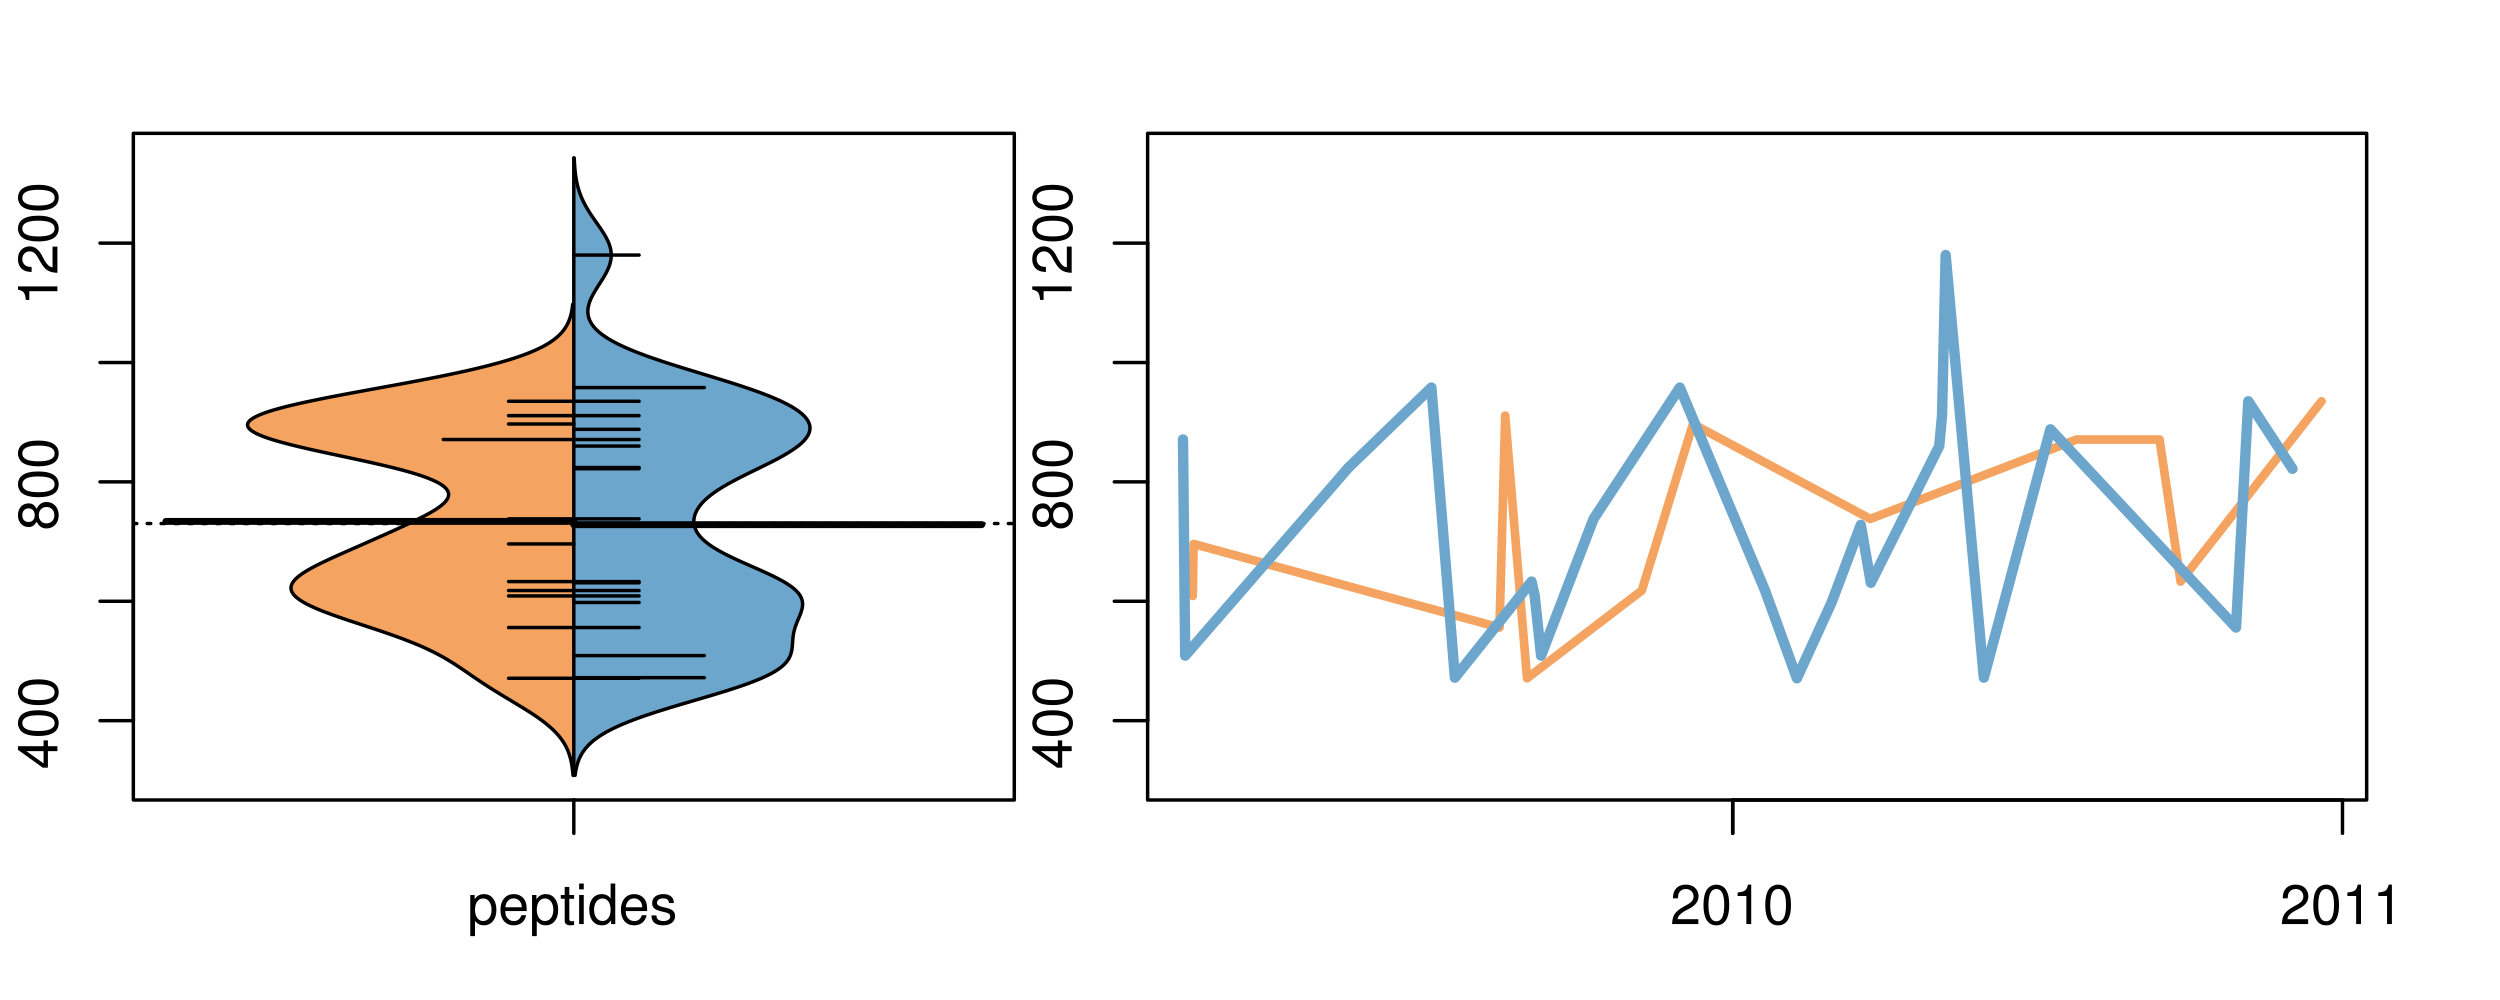 <?xml version="1.0" encoding="UTF-8"?>
<svg xmlns="http://www.w3.org/2000/svg" xmlns:xlink="http://www.w3.org/1999/xlink" width="540pt" height="216pt" viewBox="0 0 540 216" version="1.1">
<defs>
<g>
<symbol overflow="visible" id="glyph0-0">
<path style="stroke:none;" d="M -2.047 -3.922 L 0 -3.922 L 0 -4.984 L -2.047 -4.984 L -2.047 -6.234 L -2.984 -6.234 L -2.984 -4.984 L -8.516 -4.984 L -8.516 -4.203 L -3.156 -0.344 L -2.047 -0.344 Z M -2.984 -3.922 L -2.984 -1.266 L -6.703 -3.922 Z M -2.984 -3.922 "/>
</symbol>
<symbol overflow="visible" id="glyph0-1">
<path style="stroke:none;" d="M -8.516 -3.297 C -8.516 -2.516 -8.156 -1.781 -7.578 -1.344 C -6.828 -0.797 -5.688 -0.516 -4.109 -0.516 C -1.25 -0.516 0.281 -1.469 0.281 -3.297 C 0.281 -5.094 -1.25 -6.078 -4.047 -6.078 C -5.703 -6.078 -6.797 -5.812 -7.578 -5.25 C -8.172 -4.812 -8.516 -4.109 -8.516 -3.297 Z M -7.578 -3.297 C -7.578 -4.438 -6.422 -5 -4.141 -5 C -1.734 -5 -0.594 -4.453 -0.594 -3.281 C -0.594 -2.156 -1.781 -1.594 -4.109 -1.594 C -6.438 -1.594 -7.578 -2.156 -7.578 -3.297 Z M -7.578 -3.297 "/>
</symbol>
<symbol overflow="visible" id="glyph0-2">
<path style="stroke:none;" d="M -4.469 -4.688 C -5 -5.562 -5.438 -5.859 -6.234 -5.859 C -7.578 -5.859 -8.516 -4.812 -8.516 -3.297 C -8.516 -1.797 -7.578 -0.75 -6.234 -0.75 C -5.453 -0.75 -5.016 -1.031 -4.469 -1.891 C -4.016 -0.922 -3.297 -0.438 -2.359 -0.438 C -0.797 -0.438 0.281 -1.625 0.281 -3.297 C 0.281 -4.984 -0.797 -6.156 -2.359 -6.156 C -3.297 -6.156 -4.016 -5.672 -4.469 -4.688 Z M -7.578 -3.297 C -7.578 -4.203 -7.047 -4.781 -6.219 -4.781 C -5.422 -4.781 -4.891 -4.188 -4.891 -3.297 C -4.891 -2.406 -5.422 -1.828 -6.234 -1.828 C -7.047 -1.828 -7.578 -2.406 -7.578 -3.297 Z M -4.016 -3.297 C -4.016 -4.359 -3.344 -5.078 -2.344 -5.078 C -1.328 -5.078 -0.656 -4.359 -0.656 -3.281 C -0.656 -2.25 -1.344 -1.531 -2.344 -1.531 C -3.344 -1.531 -4.016 -2.25 -4.016 -3.297 Z M -4.016 -3.297 "/>
</symbol>
<symbol overflow="visible" id="glyph0-3">
<path style="stroke:none;" d="M -6.062 -3.109 L 0 -3.109 L 0 -4.156 L -8.516 -4.156 L -8.516 -3.469 C -7.203 -3.094 -7.016 -2.859 -6.812 -1.219 L -6.062 -1.219 Z M -6.062 -3.109 "/>
</symbol>
<symbol overflow="visible" id="glyph0-4">
<path style="stroke:none;" d="M -1.047 -6.078 L -1.047 -1.594 C -1.734 -1.703 -2.188 -2.094 -2.797 -3.125 L -3.438 -4.328 C -4.094 -5.516 -4.969 -6.125 -6.016 -6.125 C -6.719 -6.125 -7.375 -5.844 -7.844 -5.344 C -8.297 -4.844 -8.516 -4.219 -8.516 -3.406 C -8.516 -2.328 -8.125 -1.531 -7.406 -1.062 C -6.953 -0.75 -6.422 -0.625 -5.562 -0.594 L -5.562 -1.656 C -6.125 -1.688 -6.484 -1.766 -6.75 -1.906 C -7.266 -2.188 -7.578 -2.734 -7.578 -3.375 C -7.578 -4.328 -6.906 -5.047 -5.984 -5.047 C -5.312 -5.047 -4.734 -4.656 -4.312 -3.906 L -3.688 -2.797 C -2.672 -1.016 -1.875 -0.5 0 -0.406 L 0 -6.078 Z M -1.047 -6.078 "/>
</symbol>
<symbol overflow="visible" id="glyph0-5">
<path style="stroke:none;" d="M -8.75 -5.938 L -8.75 -4.938 L -5.5 -4.938 C -6.125 -4.531 -6.469 -3.859 -6.469 -3.016 C -6.469 -1.375 -5.156 -0.312 -3.156 -0.312 C -1.031 -0.312 0.281 -1.359 0.281 -3.047 C 0.281 -3.906 -0.047 -4.516 -0.828 -5.047 L 0 -5.047 L 0 -5.938 Z M -5.531 -3.188 C -5.531 -4.266 -4.578 -4.938 -3.078 -4.938 C -1.625 -4.938 -0.656 -4.25 -0.656 -3.188 C -0.656 -2.094 -1.625 -1.359 -3.094 -1.359 C -4.562 -1.359 -5.531 -2.094 -5.531 -3.188 Z M -5.531 -3.188 "/>
</symbol>
<symbol overflow="visible" id="glyph0-6">
<path style="stroke:none;" d="M -6.281 -3.094 L -6.281 -2.047 L -7.266 -2.047 C -7.688 -2.047 -7.906 -2.297 -7.906 -2.75 C -7.906 -2.828 -7.906 -2.875 -7.891 -3.094 L -8.719 -3.094 C -8.766 -2.875 -8.781 -2.734 -8.781 -2.531 C -8.781 -1.609 -8.25 -1.062 -7.359 -1.062 L -6.281 -1.062 L -6.281 -0.219 L -5.469 -0.219 L -5.469 -1.062 L 0 -1.062 L 0 -2.047 L -5.469 -2.047 L -5.469 -3.094 Z M -6.281 -3.094 "/>
</symbol>
<symbol overflow="visible" id="glyph0-7">
<path style="stroke:none;" d="M 1.516 -6.938 L 1.516 0.266 L 2.109 0.266 L 2.109 -6.938 Z M 1.516 -6.938 "/>
</symbol>
<symbol overflow="visible" id="glyph0-8">
<path style="stroke:none;" d="M -6.469 -3.266 C -6.469 -1.5 -5.203 -0.438 -3.094 -0.438 C -0.984 -0.438 0.281 -1.484 0.281 -3.281 C 0.281 -5.047 -0.984 -6.125 -3.047 -6.125 C -5.219 -6.125 -6.469 -5.078 -6.469 -3.266 Z M -5.547 -3.281 C -5.547 -4.406 -4.625 -5.078 -3.062 -5.078 C -1.578 -5.078 -0.641 -4.375 -0.641 -3.281 C -0.641 -2.156 -1.578 -1.469 -3.094 -1.469 C -4.609 -1.469 -5.547 -2.156 -5.547 -3.281 Z M -5.547 -3.281 "/>
</symbol>
<symbol overflow="visible" id="glyph0-9">
<path style="stroke:none;" d="M -8.75 -1.828 L -8.75 -0.812 L 0 -0.812 L 0 -1.828 Z M -8.75 -1.828 "/>
</symbol>
<symbol overflow="visible" id="glyph0-10">
<path style="stroke:none;" d="M -1.25 -2.297 L -1.25 -1.047 L 0 -1.047 L 0 -2.297 Z M -1.25 -2.297 "/>
</symbol>
<symbol overflow="visible" id="glyph0-11">
<path style="stroke:none;" d="M 0 -3.422 L -6.281 -5.828 L -6.281 -4.703 L -1.188 -2.922 L -6.281 -1.25 L -6.281 -0.125 L 0 -2.328 Z M 0 -3.422 "/>
</symbol>
<symbol overflow="visible" id="glyph0-12">
<path style="stroke:none;" d="M -0.594 -6.422 C -0.562 -6.312 -0.562 -6.266 -0.562 -6.203 C -0.562 -5.859 -0.75 -5.656 -1.062 -5.656 L -4.75 -5.656 C -5.875 -5.656 -6.469 -4.844 -6.469 -3.297 C -6.469 -2.391 -6.203 -1.625 -5.734 -1.219 C -5.406 -0.922 -5.047 -0.797 -4.422 -0.781 L -4.422 -1.781 C -5.203 -1.875 -5.547 -2.328 -5.547 -3.266 C -5.547 -4.156 -5.203 -4.672 -4.609 -4.672 L -4.344 -4.672 C -3.922 -4.672 -3.75 -4.422 -3.641 -3.625 C -3.469 -2.203 -3.422 -1.984 -3.266 -1.609 C -2.969 -0.875 -2.406 -0.5 -1.578 -0.5 C -0.438 -0.5 0.281 -1.297 0.281 -2.562 C 0.281 -3.359 0 -4 -0.641 -4.703 C -0.016 -4.781 0.281 -5.094 0.281 -5.734 C 0.281 -5.938 0.25 -6.094 0.172 -6.422 Z M -1.984 -4.672 C -1.641 -4.672 -1.438 -4.578 -1.156 -4.266 C -0.797 -3.859 -0.594 -3.375 -0.594 -2.781 C -0.594 -2 -0.969 -1.547 -1.609 -1.547 C -2.266 -1.547 -2.609 -1.984 -2.766 -3.062 C -2.906 -4.109 -2.953 -4.328 -3.109 -4.672 Z M -1.984 -4.672 "/>
</symbol>
<symbol overflow="visible" id="glyph0-13">
<path style="stroke:none;" d="M 0 -5.781 L -6.281 -5.781 L -6.281 -4.781 L -2.719 -4.781 C -1.438 -4.781 -0.594 -4.109 -0.594 -3.078 C -0.594 -2.281 -1.078 -1.781 -1.844 -1.781 L -6.281 -1.781 L -6.281 -0.781 L -1.438 -0.781 C -0.391 -0.781 0.281 -1.562 0.281 -2.781 C 0.281 -3.703 -0.047 -4.297 -0.875 -4.891 L 0 -4.891 Z M 0 -5.781 "/>
</symbol>
<symbol overflow="visible" id="glyph0-14">
<path style="stroke:none;" d="M -2.812 -6.156 C -3.766 -6.156 -4.344 -6.078 -4.812 -5.906 C -5.844 -5.5 -6.469 -4.531 -6.469 -3.359 C -6.469 -1.609 -5.125 -0.484 -3.062 -0.484 C -1 -0.484 0.281 -1.578 0.281 -3.344 C 0.281 -4.781 -0.547 -5.766 -1.906 -6.031 L -1.906 -5.016 C -1.078 -4.734 -0.641 -4.172 -0.641 -3.375 C -0.641 -2.734 -0.938 -2.203 -1.469 -1.859 C -1.828 -1.625 -2.188 -1.531 -2.812 -1.531 Z M -3.625 -1.547 C -4.781 -1.625 -5.547 -2.344 -5.547 -3.344 C -5.547 -4.328 -4.734 -5.094 -3.703 -5.094 C -3.672 -5.094 -3.641 -5.094 -3.625 -5.078 Z M -3.625 -1.547 "/>
</symbol>
<symbol overflow="visible" id="glyph1-0">
<path style="stroke:none;" d="M 0.641 2.609 L 1.656 2.609 L 1.656 -0.656 C 2.188 -0.016 2.766 0.281 3.594 0.281 C 5.203 0.281 6.281 -1.031 6.281 -3.031 C 6.281 -5.141 5.25 -6.469 3.578 -6.469 C 2.719 -6.469 2.047 -6.078 1.578 -5.344 L 1.578 -6.281 L 0.641 -6.281 Z M 3.406 -5.531 C 4.516 -5.531 5.234 -4.562 5.234 -3.062 C 5.234 -1.625 4.5 -0.656 3.406 -0.656 C 2.359 -0.656 1.656 -1.625 1.656 -3.094 C 1.656 -4.578 2.359 -5.531 3.406 -5.531 Z M 3.406 -5.531 "/>
</symbol>
<symbol overflow="visible" id="glyph1-1">
<path style="stroke:none;" d="M 6.156 -2.812 C 6.156 -3.766 6.078 -4.344 5.906 -4.812 C 5.5 -5.844 4.531 -6.469 3.359 -6.469 C 1.609 -6.469 0.484 -5.125 0.484 -3.062 C 0.484 -1 1.578 0.281 3.344 0.281 C 4.781 0.281 5.766 -0.547 6.031 -1.906 L 5.016 -1.906 C 4.734 -1.078 4.172 -0.641 3.375 -0.641 C 2.734 -0.641 2.203 -0.938 1.859 -1.469 C 1.625 -1.828 1.531 -2.188 1.531 -2.812 Z M 1.547 -3.625 C 1.625 -4.781 2.344 -5.547 3.344 -5.547 C 4.328 -5.547 5.094 -4.734 5.094 -3.703 C 5.094 -3.672 5.094 -3.641 5.078 -3.625 Z M 1.547 -3.625 "/>
</symbol>
<symbol overflow="visible" id="glyph1-2">
<path style="stroke:none;" d="M 3.047 -6.281 L 2.016 -6.281 L 2.016 -8.016 L 1.016 -8.016 L 1.016 -6.281 L 0.172 -6.281 L 0.172 -5.469 L 1.016 -5.469 L 1.016 -0.719 C 1.016 -0.078 1.453 0.281 2.234 0.281 C 2.469 0.281 2.719 0.25 3.047 0.188 L 3.047 -0.641 C 2.922 -0.609 2.766 -0.594 2.562 -0.594 C 2.141 -0.594 2.016 -0.719 2.016 -1.156 L 2.016 -5.469 L 3.047 -5.469 Z M 3.047 -6.281 "/>
</symbol>
<symbol overflow="visible" id="glyph1-3">
<path style="stroke:none;" d="M 1.797 -6.281 L 0.797 -6.281 L 0.797 0 L 1.797 0 Z M 1.797 -8.75 L 0.797 -8.75 L 0.797 -7.484 L 1.797 -7.484 Z M 1.797 -8.75 "/>
</symbol>
<symbol overflow="visible" id="glyph1-4">
<path style="stroke:none;" d="M 5.938 -8.75 L 4.938 -8.75 L 4.938 -5.5 C 4.531 -6.125 3.859 -6.469 3.016 -6.469 C 1.375 -6.469 0.312 -5.156 0.312 -3.156 C 0.312 -1.031 1.359 0.281 3.047 0.281 C 3.906 0.281 4.516 -0.047 5.047 -0.828 L 5.047 0 L 5.938 0 Z M 3.188 -5.531 C 4.266 -5.531 4.938 -4.578 4.938 -3.078 C 4.938 -1.625 4.25 -0.656 3.188 -0.656 C 2.094 -0.656 1.359 -1.625 1.359 -3.094 C 1.359 -4.562 2.094 -5.531 3.188 -5.531 Z M 3.188 -5.531 "/>
</symbol>
<symbol overflow="visible" id="glyph1-5">
<path style="stroke:none;" d="M 5.25 -4.531 C 5.25 -5.766 4.422 -6.469 2.969 -6.469 C 1.516 -6.469 0.562 -5.719 0.562 -4.547 C 0.562 -3.562 1.062 -3.094 2.562 -2.734 L 3.484 -2.516 C 4.188 -2.344 4.469 -2.094 4.469 -1.625 C 4.469 -1.047 3.875 -0.641 3 -0.641 C 2.453 -0.641 2 -0.797 1.75 -1.062 C 1.594 -1.25 1.531 -1.422 1.469 -1.875 L 0.406 -1.875 C 0.453 -0.422 1.266 0.281 2.922 0.281 C 4.5 0.281 5.516 -0.5 5.516 -1.719 C 5.516 -2.656 4.984 -3.172 3.734 -3.469 L 2.766 -3.703 C 1.953 -3.891 1.609 -4.156 1.609 -4.594 C 1.609 -5.172 2.125 -5.547 2.938 -5.547 C 3.75 -5.547 4.172 -5.203 4.203 -4.531 Z M 5.25 -4.531 "/>
</symbol>
<symbol overflow="visible" id="glyph1-6">
<path style="stroke:none;" d="M 6.078 -1.047 L 1.594 -1.047 C 1.703 -1.734 2.094 -2.188 3.125 -2.797 L 4.328 -3.438 C 5.516 -4.094 6.125 -4.969 6.125 -6.016 C 6.125 -6.719 5.844 -7.375 5.344 -7.844 C 4.844 -8.297 4.219 -8.516 3.406 -8.516 C 2.328 -8.516 1.531 -8.125 1.062 -7.406 C 0.75 -6.953 0.625 -6.422 0.594 -5.562 L 1.656 -5.562 C 1.688 -6.125 1.766 -6.484 1.906 -6.75 C 2.188 -7.266 2.734 -7.578 3.375 -7.578 C 4.328 -7.578 5.047 -6.906 5.047 -5.984 C 5.047 -5.312 4.656 -4.734 3.906 -4.312 L 2.797 -3.688 C 1.016 -2.672 0.5 -1.875 0.406 0 L 6.078 0 Z M 6.078 -1.047 "/>
</symbol>
<symbol overflow="visible" id="glyph1-7">
<path style="stroke:none;" d="M 3.297 -8.516 C 2.516 -8.516 1.781 -8.156 1.344 -7.578 C 0.797 -6.828 0.516 -5.688 0.516 -4.109 C 0.516 -1.25 1.469 0.281 3.297 0.281 C 5.094 0.281 6.078 -1.25 6.078 -4.047 C 6.078 -5.703 5.812 -6.797 5.25 -7.578 C 4.812 -8.172 4.109 -8.516 3.297 -8.516 Z M 3.297 -7.578 C 4.438 -7.578 5 -6.422 5 -4.141 C 5 -1.734 4.453 -0.594 3.281 -0.594 C 2.156 -0.594 1.594 -1.781 1.594 -4.109 C 1.594 -6.438 2.156 -7.578 3.297 -7.578 Z M 3.297 -7.578 "/>
</symbol>
<symbol overflow="visible" id="glyph1-8">
<path style="stroke:none;" d="M 3.109 -6.062 L 3.109 0 L 4.156 0 L 4.156 -8.516 L 3.469 -8.516 C 3.094 -7.203 2.859 -7.016 1.219 -6.812 L 1.219 -6.062 Z M 3.109 -6.062 "/>
</symbol>
</g>
<clipPath id="clip1">
  <path d="M 28.801 28.801 L 220.086 28.801 L 220.086 173.801 L 28.801 173.801 Z M 28.801 28.801 "/>
</clipPath>
<clipPath id="clip2">
  <path d="M 247.887 28.801 L 512.199 28.801 L 512.199 173.801 L 247.887 173.801 Z M 247.887 28.801 "/>
</clipPath>
<clipPath id="clip3">
  <path d="M 233.484 14.398 L 526.598 14.398 L 526.598 188.199 L 233.484 188.199 Z M 233.484 14.398 "/>
</clipPath>
<clipPath id="clip4">
  <path d="M 247.887 28.801 L 512.199 28.801 L 512.199 173.801 L 247.887 173.801 Z M 247.887 28.801 "/>
</clipPath>
</defs>
<g id="surface771">
<path style="fill:none;stroke-width:0.75;stroke-linecap:round;stroke-linejoin:round;stroke:rgb(0%,0%,0%);stroke-opacity:1;stroke-miterlimit:10;" d="M 28.801 172.801 L 219.086 172.801 L 219.086 28.801 L 28.801 28.801 L 28.801 172.801 "/>
<path style="fill:none;stroke-width:0.75;stroke-linecap:round;stroke-linejoin:round;stroke:rgb(0%,0%,0%);stroke-opacity:1;stroke-miterlimit:10;" d="M 28.801 155.664 L 28.801 52.512 "/>
<path style="fill:none;stroke-width:0.75;stroke-linecap:round;stroke-linejoin:round;stroke:rgb(0%,0%,0%);stroke-opacity:1;stroke-miterlimit:10;" d="M 28.801 155.664 L 21.602 155.664 "/>
<path style="fill:none;stroke-width:0.75;stroke-linecap:round;stroke-linejoin:round;stroke:rgb(0%,0%,0%);stroke-opacity:1;stroke-miterlimit:10;" d="M 28.801 129.875 L 21.602 129.875 "/>
<path style="fill:none;stroke-width:0.75;stroke-linecap:round;stroke-linejoin:round;stroke:rgb(0%,0%,0%);stroke-opacity:1;stroke-miterlimit:10;" d="M 28.801 104.086 L 21.602 104.086 "/>
<path style="fill:none;stroke-width:0.75;stroke-linecap:round;stroke-linejoin:round;stroke:rgb(0%,0%,0%);stroke-opacity:1;stroke-miterlimit:10;" d="M 28.801 78.301 L 21.602 78.301 "/>
<path style="fill:none;stroke-width:0.75;stroke-linecap:round;stroke-linejoin:round;stroke:rgb(0%,0%,0%);stroke-opacity:1;stroke-miterlimit:10;" d="M 28.801 52.512 L 21.602 52.512 "/>
<g style="fill:rgb(0%,0%,0%);fill-opacity:1;">
  <use xlink:href="#glyph0-0" x="12.396" y="166.164"/>
  <use xlink:href="#glyph0-1" x="12.396" y="159.492"/>
  <use xlink:href="#glyph0-1" x="12.396" y="152.82"/>
</g>
<g style="fill:rgb(0%,0%,0%);fill-opacity:1;">
  <use xlink:href="#glyph0-2" x="12.396" y="114.586"/>
  <use xlink:href="#glyph0-1" x="12.396" y="107.914"/>
  <use xlink:href="#glyph0-1" x="12.396" y="101.242"/>
</g>
<g style="fill:rgb(0%,0%,0%);fill-opacity:1;">
  <use xlink:href="#glyph0-3" x="12.396" y="66.012"/>
  <use xlink:href="#glyph0-4" x="12.396" y="59.34"/>
  <use xlink:href="#glyph0-1" x="12.396" y="52.668"/>
  <use xlink:href="#glyph0-1" x="12.396" y="45.996"/>
</g>
<path style="fill:none;stroke-width:0.75;stroke-linecap:round;stroke-linejoin:round;stroke:rgb(0%,0%,0%);stroke-opacity:1;stroke-miterlimit:10;" d="M 123.941 172.801 L 123.941 172.801 "/>
<path style="fill:none;stroke-width:0.75;stroke-linecap:round;stroke-linejoin:round;stroke:rgb(0%,0%,0%);stroke-opacity:1;stroke-miterlimit:10;" d="M 123.941 172.801 L 123.941 180 "/>
<g style="fill:rgb(0%,0%,0%);fill-opacity:1;">
  <use xlink:href="#glyph1-0" x="100.941" y="199.596"/>
  <use xlink:href="#glyph1-1" x="107.613" y="199.596"/>
  <use xlink:href="#glyph1-0" x="114.285" y="199.596"/>
  <use xlink:href="#glyph1-2" x="120.957" y="199.596"/>
  <use xlink:href="#glyph1-3" x="124.293" y="199.596"/>
  <use xlink:href="#glyph1-4" x="126.957" y="199.596"/>
  <use xlink:href="#glyph1-1" x="133.629" y="199.596"/>
  <use xlink:href="#glyph1-5" x="140.301" y="199.596"/>
</g>
<g clip-path="url(#clip1)" clip-rule="nonzero">
<path style="fill:none;stroke-width:0.75;stroke-linecap:round;stroke-linejoin:round;stroke:rgb(0%,0%,0%);stroke-opacity:1;stroke-dasharray:0.75,2.25;stroke-miterlimit:10;" d="M 28.801 113.086 L 219.086 113.086 "/>
<path style=" stroke:none;fill-rule:nonzero;fill:rgb(95.686%,64.314%,37.647%);fill-opacity:1;" d="M 123.941 65.723 L 123.703 65.723 L 123.684 65.922 L 123.66 66.121 L 123.605 66.52 L 123.574 66.719 L 123.469 67.316 L 123.383 67.715 L 123.281 68.113 L 123.227 68.312 L 123.168 68.512 L 123.035 68.91 L 122.961 69.109 L 122.883 69.309 L 122.801 69.504 L 122.711 69.703 L 122.617 69.902 L 122.516 70.102 L 122.406 70.301 L 122.293 70.5 L 122.168 70.699 L 122.039 70.898 L 121.902 71.098 L 121.754 71.297 L 121.598 71.496 L 121.434 71.695 L 121.258 71.895 L 121.074 72.094 L 120.883 72.293 L 120.672 72.492 L 120.457 72.691 L 120.23 72.891 L 119.984 73.09 L 119.734 73.289 L 119.465 73.488 L 119.184 73.688 L 118.895 73.887 L 118.582 74.086 L 118.258 74.285 L 117.922 74.484 L 117.562 74.684 L 117.195 74.883 L 116.809 75.082 L 116.402 75.281 L 115.98 75.48 L 115.543 75.68 L 115.082 75.879 L 114.609 76.078 L 114.113 76.277 L 113.598 76.473 L 113.066 76.672 L 112.512 76.871 L 111.938 77.07 L 111.352 77.27 L 110.734 77.469 L 110.098 77.668 L 109.449 77.867 L 108.77 78.066 L 108.078 78.266 L 107.363 78.465 L 106.625 78.664 L 105.871 78.863 L 105.098 79.062 L 104.297 79.262 L 103.484 79.461 L 102.648 79.66 L 101.793 79.859 L 100.922 80.059 L 100.027 80.258 L 99.117 80.457 L 98.195 80.656 L 97.246 80.855 L 96.285 81.055 L 95.312 81.254 L 94.32 81.453 L 93.316 81.652 L 92.301 81.852 L 91.27 82.051 L 90.23 82.25 L 89.184 82.449 L 88.121 82.648 L 87.055 82.848 L 85.98 83.047 L 84.902 83.246 L 83.82 83.441 L 82.73 83.641 L 81.645 83.84 L 80.555 84.039 L 78.383 84.438 L 77.301 84.637 L 76.227 84.836 L 75.156 85.035 L 74.098 85.234 L 73.051 85.434 L 72.012 85.633 L 70.984 85.832 L 69.977 86.031 L 68.98 86.23 L 68.008 86.43 L 67.055 86.629 L 66.113 86.828 L 65.207 87.027 L 64.32 87.227 L 63.453 87.426 L 62.625 87.625 L 61.816 87.824 L 61.039 88.023 L 60.301 88.223 L 59.586 88.422 L 58.906 88.621 L 58.27 88.82 L 57.656 89.02 L 57.09 89.219 L 56.562 89.418 L 56.062 89.617 L 55.621 89.816 L 55.211 90.016 L 54.836 90.215 L 54.52 90.41 L 54.238 90.609 L 53.992 90.809 L 53.805 91.008 L 53.652 91.207 L 53.543 91.406 L 53.488 91.605 L 53.465 91.805 L 53.496 92.004 L 53.574 92.203 L 53.684 92.402 L 53.848 92.602 L 54.055 92.801 L 54.289 93 L 54.59 93.199 L 54.922 93.398 L 55.285 93.598 L 55.703 93.797 L 56.152 93.996 L 56.637 94.195 L 57.168 94.395 L 57.723 94.594 L 58.316 94.793 L 58.949 94.992 L 59.602 95.191 L 60.293 95.391 L 61.012 95.59 L 61.75 95.789 L 62.523 95.988 L 63.316 96.188 L 64.125 96.387 L 64.965 96.586 L 65.816 96.785 L 66.684 96.984 L 67.566 97.184 L 68.461 97.383 L 69.367 97.578 L 70.285 97.777 L 71.207 97.977 L 72.133 98.176 L 73.066 98.375 L 73.996 98.574 L 74.93 98.773 L 75.859 98.973 L 76.785 99.172 L 77.703 99.371 L 78.613 99.57 L 79.52 99.77 L 80.41 99.969 L 81.289 100.168 L 82.156 100.367 L 83.004 100.566 L 83.84 100.766 L 84.656 100.965 L 85.449 101.164 L 86.23 101.363 L 86.98 101.562 L 87.711 101.762 L 88.422 101.961 L 89.098 102.16 L 89.754 102.359 L 90.391 102.559 L 90.988 102.758 L 91.562 102.957 L 92.113 103.156 L 92.625 103.355 L 93.117 103.555 L 93.574 103.754 L 94 103.953 L 94.402 104.152 L 94.77 104.352 L 95.105 104.547 L 95.422 104.746 L 95.695 104.945 L 95.941 105.145 L 96.168 105.344 L 96.352 105.543 L 96.512 105.742 L 96.652 105.941 L 96.75 106.141 L 96.828 106.34 L 96.879 106.539 L 96.898 106.738 L 96.898 106.938 L 96.871 107.137 L 96.816 107.336 L 96.742 107.535 L 96.645 107.734 L 96.523 107.934 L 96.383 108.133 L 96.219 108.332 L 96.035 108.531 L 95.84 108.73 L 95.617 108.93 L 95.383 109.129 L 95.133 109.328 L 94.863 109.527 L 94.582 109.727 L 94.285 109.926 L 93.977 110.125 L 93.656 110.324 L 93.324 110.523 L 92.98 110.723 L 92.629 110.922 L 92.266 111.121 L 91.895 111.32 L 91.52 111.516 L 90.738 111.914 L 90.34 112.113 L 89.938 112.312 L 89.527 112.512 L 89.113 112.711 L 88.695 112.91 L 87.852 113.309 L 86.992 113.707 L 86.125 114.105 L 85.25 114.504 L 83.926 115.102 L 82.59 115.699 L 82.141 115.898 L 81.695 116.098 L 79.898 116.895 L 79.445 117.094 L 78.996 117.293 L 77.637 117.891 L 77.188 118.09 L 76.734 118.289 L 76.281 118.484 L 75.832 118.684 L 75.379 118.883 L 73.582 119.68 L 73.137 119.879 L 72.254 120.277 L 71.816 120.477 L 71.383 120.676 L 70.953 120.875 L 70.527 121.074 L 69.691 121.473 L 69.281 121.672 L 68.879 121.871 L 68.484 122.07 L 68.094 122.27 L 67.715 122.469 L 67.344 122.668 L 66.984 122.867 L 66.637 123.066 L 66.293 123.266 L 65.969 123.465 L 65.652 123.664 L 65.348 123.863 L 65.062 124.062 L 64.793 124.262 L 64.531 124.461 L 64.293 124.66 L 64.066 124.859 L 63.855 125.059 L 63.672 125.258 L 63.496 125.453 L 63.344 125.652 L 63.215 125.852 L 63.098 126.051 L 63.008 126.25 L 62.938 126.449 L 62.887 126.648 L 62.859 126.848 L 62.855 127.047 L 62.867 127.246 L 62.91 127.445 L 62.973 127.645 L 63.051 127.844 L 63.164 128.043 L 63.293 128.242 L 63.441 128.441 L 63.621 128.641 L 63.816 128.84 L 64.039 129.039 L 64.285 129.238 L 64.543 129.438 L 64.832 129.637 L 65.141 129.836 L 65.461 130.035 L 65.812 130.234 L 66.18 130.434 L 66.562 130.633 L 66.973 130.832 L 67.395 131.031 L 67.828 131.23 L 68.289 131.43 L 68.758 131.629 L 69.242 131.828 L 69.746 132.027 L 70.258 132.227 L 70.785 132.422 L 71.32 132.621 L 71.867 132.82 L 72.426 133.02 L 72.992 133.219 L 73.562 133.418 L 74.734 133.816 L 75.324 134.016 L 76.52 134.414 L 77.125 134.613 L 77.727 134.812 L 78.938 135.211 L 80.742 135.809 L 81.34 136.008 L 81.934 136.207 L 83.105 136.605 L 83.684 136.805 L 84.254 137.004 L 84.82 137.203 L 85.379 137.402 L 85.93 137.602 L 86.473 137.801 L 87.008 138 L 87.531 138.199 L 88.051 138.398 L 88.559 138.598 L 89.059 138.797 L 89.547 138.996 L 90.027 139.195 L 90.496 139.391 L 90.961 139.59 L 91.41 139.789 L 91.852 139.988 L 92.285 140.188 L 92.703 140.387 L 93.117 140.586 L 93.523 140.785 L 93.918 140.984 L 94.305 141.184 L 94.684 141.383 L 95.055 141.582 L 95.418 141.781 L 95.773 141.98 L 96.121 142.18 L 96.461 142.379 L 96.797 142.578 L 97.453 142.977 L 97.77 143.176 L 98.395 143.574 L 99.004 143.973 L 99.895 144.57 L 100.188 144.77 L 100.477 144.969 L 100.77 145.168 L 101.926 145.965 L 102.219 146.164 L 102.508 146.359 L 103.094 146.758 L 103.984 147.355 L 104.285 147.555 L 104.895 147.953 L 105.512 148.352 L 106.137 148.75 L 106.453 148.949 L 107.414 149.547 L 107.738 149.746 L 108.066 149.945 L 108.391 150.145 L 108.723 150.344 L 109.051 150.543 L 109.383 150.742 L 109.711 150.941 L 111.371 151.938 L 112.684 152.734 L 113.004 152.934 L 113.328 153.133 L 113.645 153.328 L 113.961 153.527 L 114.273 153.727 L 114.891 154.125 L 115.191 154.324 L 115.488 154.523 L 115.781 154.723 L 116.07 154.922 L 116.633 155.32 L 116.906 155.52 L 117.176 155.719 L 117.438 155.918 L 117.695 156.117 L 117.945 156.316 L 118.191 156.516 L 118.43 156.715 L 118.664 156.914 L 118.891 157.113 L 119.113 157.312 L 119.328 157.512 L 119.539 157.711 L 119.938 158.109 L 120.125 158.309 L 120.309 158.508 L 120.488 158.707 L 120.66 158.906 L 120.824 159.105 L 120.984 159.305 L 121.137 159.504 L 121.285 159.703 L 121.426 159.902 L 121.562 160.102 L 121.691 160.297 L 121.816 160.496 L 121.938 160.695 L 122.051 160.895 L 122.16 161.094 L 122.266 161.293 L 122.363 161.492 L 122.457 161.691 L 122.637 162.09 L 122.793 162.488 L 122.867 162.688 L 123 163.086 L 123.062 163.285 L 123.121 163.484 L 123.23 163.883 L 123.324 164.281 L 123.41 164.68 L 123.449 164.879 L 123.484 165.078 L 123.516 165.277 L 123.551 165.477 L 123.633 166.074 L 123.68 166.473 L 123.719 166.871 L 123.734 167.07 L 123.754 167.266 L 123.77 167.465 L 123.941 167.465 Z M 123.941 65.723 "/>
<path style="fill:none;stroke-width:0.75;stroke-linecap:round;stroke-linejoin:round;stroke:rgb(0%,0%,0%);stroke-opacity:1;stroke-miterlimit:10;" d="M 123.941 65.723 L 123.703 65.723 L 123.684 65.922 L 123.66 66.121 L 123.605 66.52 L 123.574 66.719 L 123.469 67.316 L 123.383 67.715 L 123.281 68.113 L 123.227 68.312 L 123.168 68.512 L 123.035 68.91 L 122.961 69.109 L 122.883 69.309 L 122.801 69.504 L 122.711 69.703 L 122.617 69.902 L 122.516 70.102 L 122.406 70.301 L 122.293 70.5 L 122.168 70.699 L 122.039 70.898 L 121.902 71.098 L 121.754 71.297 L 121.598 71.496 L 121.434 71.695 L 121.258 71.895 L 121.074 72.094 L 120.883 72.293 L 120.672 72.492 L 120.457 72.691 L 120.23 72.891 L 119.984 73.09 L 119.734 73.289 L 119.465 73.488 L 119.184 73.688 L 118.895 73.887 L 118.582 74.086 L 118.258 74.285 L 117.922 74.484 L 117.562 74.684 L 117.195 74.883 L 116.809 75.082 L 116.402 75.281 L 115.98 75.48 L 115.543 75.68 L 115.082 75.879 L 114.609 76.078 L 114.113 76.277 L 113.598 76.473 L 113.066 76.672 L 112.512 76.871 L 111.938 77.07 L 111.352 77.27 L 110.734 77.469 L 110.098 77.668 L 109.449 77.867 L 108.77 78.066 L 108.078 78.266 L 107.363 78.465 L 106.625 78.664 L 105.871 78.863 L 105.098 79.062 L 104.297 79.262 L 103.484 79.461 L 102.648 79.66 L 101.793 79.859 L 100.922 80.059 L 100.027 80.258 L 99.117 80.457 L 98.195 80.656 L 97.246 80.855 L 96.285 81.055 L 95.312 81.254 L 94.32 81.453 L 93.316 81.652 L 92.301 81.852 L 91.27 82.051 L 90.23 82.25 L 89.184 82.449 L 88.121 82.648 L 87.055 82.848 L 85.98 83.047 L 84.902 83.246 L 83.82 83.441 L 82.73 83.641 L 81.645 83.84 L 80.555 84.039 L 78.383 84.438 L 77.301 84.637 L 76.227 84.836 L 75.156 85.035 L 74.098 85.234 L 73.051 85.434 L 72.012 85.633 L 70.984 85.832 L 69.977 86.031 L 68.98 86.23 L 68.008 86.43 L 67.055 86.629 L 66.113 86.828 L 65.207 87.027 L 64.32 87.227 L 63.453 87.426 L 62.625 87.625 L 61.816 87.824 L 61.039 88.023 L 60.301 88.223 L 59.586 88.422 L 58.906 88.621 L 58.27 88.82 L 57.656 89.02 L 57.09 89.219 L 56.562 89.418 L 56.062 89.617 L 55.621 89.816 L 55.211 90.016 L 54.836 90.215 L 54.52 90.41 L 54.238 90.609 L 53.992 90.809 L 53.805 91.008 L 53.652 91.207 L 53.543 91.406 L 53.488 91.605 L 53.465 91.805 L 53.496 92.004 L 53.574 92.203 L 53.684 92.402 L 53.848 92.602 L 54.055 92.801 L 54.289 93 L 54.59 93.199 L 54.922 93.398 L 55.285 93.598 L 55.703 93.797 L 56.152 93.996 L 56.637 94.195 L 57.168 94.395 L 57.723 94.594 L 58.316 94.793 L 58.949 94.992 L 59.602 95.191 L 60.293 95.391 L 61.012 95.59 L 61.75 95.789 L 62.523 95.988 L 63.316 96.188 L 64.125 96.387 L 64.965 96.586 L 65.816 96.785 L 66.684 96.984 L 67.566 97.184 L 68.461 97.383 L 69.367 97.578 L 70.285 97.777 L 71.207 97.977 L 72.133 98.176 L 73.066 98.375 L 73.996 98.574 L 74.93 98.773 L 75.859 98.973 L 76.785 99.172 L 77.703 99.371 L 78.613 99.57 L 79.52 99.77 L 80.41 99.969 L 81.289 100.168 L 82.156 100.367 L 83.004 100.566 L 83.84 100.766 L 84.656 100.965 L 85.449 101.164 L 86.23 101.363 L 86.98 101.562 L 87.711 101.762 L 88.422 101.961 L 89.098 102.16 L 89.754 102.359 L 90.391 102.559 L 90.988 102.758 L 91.562 102.957 L 92.113 103.156 L 92.625 103.355 L 93.117 103.555 L 93.574 103.754 L 94 103.953 L 94.402 104.152 L 94.77 104.352 L 95.105 104.547 L 95.422 104.746 L 95.695 104.945 L 95.941 105.145 L 96.168 105.344 L 96.352 105.543 L 96.512 105.742 L 96.652 105.941 L 96.75 106.141 L 96.828 106.34 L 96.879 106.539 L 96.898 106.738 L 96.898 106.938 L 96.871 107.137 L 96.816 107.336 L 96.742 107.535 L 96.645 107.734 L 96.523 107.934 L 96.383 108.133 L 96.219 108.332 L 96.035 108.531 L 95.84 108.73 L 95.617 108.93 L 95.383 109.129 L 95.133 109.328 L 94.863 109.527 L 94.582 109.727 L 94.285 109.926 L 93.977 110.125 L 93.656 110.324 L 93.324 110.523 L 92.98 110.723 L 92.629 110.922 L 92.266 111.121 L 91.895 111.32 L 91.52 111.516 L 90.738 111.914 L 90.34 112.113 L 89.938 112.312 L 89.527 112.512 L 89.113 112.711 L 88.695 112.91 L 87.852 113.309 L 86.992 113.707 L 86.125 114.105 L 85.25 114.504 L 83.926 115.102 L 82.59 115.699 L 82.141 115.898 L 81.695 116.098 L 79.898 116.895 L 79.445 117.094 L 78.996 117.293 L 77.637 117.891 L 77.188 118.09 L 76.734 118.289 L 76.281 118.484 L 75.832 118.684 L 75.379 118.883 L 73.582 119.68 L 73.137 119.879 L 72.254 120.277 L 71.816 120.477 L 71.383 120.676 L 70.953 120.875 L 70.527 121.074 L 69.691 121.473 L 69.281 121.672 L 68.879 121.871 L 68.484 122.07 L 68.094 122.27 L 67.715 122.469 L 67.344 122.668 L 66.984 122.867 L 66.637 123.066 L 66.293 123.266 L 65.969 123.465 L 65.652 123.664 L 65.348 123.863 L 65.062 124.062 L 64.793 124.262 L 64.531 124.461 L 64.293 124.66 L 64.066 124.859 L 63.855 125.059 L 63.672 125.258 L 63.496 125.453 L 63.344 125.652 L 63.215 125.852 L 63.098 126.051 L 63.008 126.25 L 62.938 126.449 L 62.887 126.648 L 62.859 126.848 L 62.855 127.047 L 62.867 127.246 L 62.91 127.445 L 62.973 127.645 L 63.051 127.844 L 63.164 128.043 L 63.293 128.242 L 63.441 128.441 L 63.621 128.641 L 63.816 128.84 L 64.039 129.039 L 64.285 129.238 L 64.543 129.438 L 64.832 129.637 L 65.141 129.836 L 65.461 130.035 L 65.812 130.234 L 66.18 130.434 L 66.562 130.633 L 66.973 130.832 L 67.395 131.031 L 67.828 131.23 L 68.289 131.43 L 68.758 131.629 L 69.242 131.828 L 69.746 132.027 L 70.258 132.227 L 70.785 132.422 L 71.32 132.621 L 71.867 132.82 L 72.426 133.02 L 72.992 133.219 L 73.562 133.418 L 74.734 133.816 L 75.324 134.016 L 76.52 134.414 L 77.125 134.613 L 77.727 134.812 L 78.938 135.211 L 80.742 135.809 L 81.34 136.008 L 81.934 136.207 L 83.105 136.605 L 83.684 136.805 L 84.254 137.004 L 84.82 137.203 L 85.379 137.402 L 85.93 137.602 L 86.473 137.801 L 87.008 138 L 87.531 138.199 L 88.051 138.398 L 88.559 138.598 L 89.059 138.797 L 89.547 138.996 L 90.027 139.195 L 90.496 139.391 L 90.961 139.59 L 91.41 139.789 L 91.852 139.988 L 92.285 140.188 L 92.703 140.387 L 93.117 140.586 L 93.523 140.785 L 93.918 140.984 L 94.305 141.184 L 94.684 141.383 L 95.055 141.582 L 95.418 141.781 L 95.773 141.98 L 96.121 142.18 L 96.461 142.379 L 96.797 142.578 L 97.453 142.977 L 97.77 143.176 L 98.395 143.574 L 99.004 143.973 L 99.895 144.57 L 100.188 144.77 L 100.477 144.969 L 100.77 145.168 L 101.926 145.965 L 102.219 146.164 L 102.508 146.359 L 103.094 146.758 L 103.984 147.355 L 104.285 147.555 L 104.895 147.953 L 105.512 148.352 L 106.137 148.75 L 106.453 148.949 L 107.414 149.547 L 107.738 149.746 L 108.066 149.945 L 108.391 150.145 L 108.723 150.344 L 109.051 150.543 L 109.383 150.742 L 109.711 150.941 L 111.371 151.938 L 112.684 152.734 L 113.004 152.934 L 113.328 153.133 L 113.645 153.328 L 113.961 153.527 L 114.273 153.727 L 114.891 154.125 L 115.191 154.324 L 115.488 154.523 L 115.781 154.723 L 116.07 154.922 L 116.633 155.32 L 116.906 155.52 L 117.176 155.719 L 117.438 155.918 L 117.695 156.117 L 117.945 156.316 L 118.191 156.516 L 118.43 156.715 L 118.664 156.914 L 118.891 157.113 L 119.113 157.312 L 119.328 157.512 L 119.539 157.711 L 119.938 158.109 L 120.125 158.309 L 120.309 158.508 L 120.488 158.707 L 120.66 158.906 L 120.824 159.105 L 120.984 159.305 L 121.137 159.504 L 121.285 159.703 L 121.426 159.902 L 121.562 160.102 L 121.691 160.297 L 121.816 160.496 L 121.938 160.695 L 122.051 160.895 L 122.16 161.094 L 122.266 161.293 L 122.363 161.492 L 122.457 161.691 L 122.637 162.09 L 122.793 162.488 L 122.867 162.688 L 123 163.086 L 123.062 163.285 L 123.121 163.484 L 123.23 163.883 L 123.324 164.281 L 123.41 164.68 L 123.449 164.879 L 123.484 165.078 L 123.516 165.277 L 123.551 165.477 L 123.633 166.074 L 123.68 166.473 L 123.719 166.871 L 123.734 167.07 L 123.754 167.266 L 123.77 167.465 L 123.941 167.465 "/>
<path style=" stroke:none;fill-rule:nonzero;fill:rgb(42.353%,65.098%,80.392%);fill-opacity:1;" d="M 123.941 167.465 L 124.223 167.465 L 124.258 167.207 L 124.293 166.945 L 124.336 166.684 L 124.43 166.16 L 124.484 165.902 L 124.609 165.379 L 124.684 165.117 L 124.762 164.855 L 124.848 164.598 L 124.941 164.336 L 125.043 164.074 L 125.156 163.812 L 125.273 163.555 L 125.402 163.293 L 125.547 163.031 L 125.695 162.77 L 125.859 162.508 L 126.035 162.25 L 126.223 161.988 L 126.426 161.727 L 126.645 161.465 L 126.875 161.203 L 127.121 160.945 L 127.387 160.684 L 127.672 160.422 L 127.969 160.16 L 128.285 159.898 L 128.625 159.641 L 128.98 159.379 L 129.352 159.117 L 129.75 158.855 L 130.168 158.594 L 130.605 158.336 L 131.066 158.074 L 131.551 157.812 L 132.055 157.551 L 132.578 157.289 L 133.133 157.031 L 133.707 156.77 L 134.297 156.508 L 134.918 156.246 L 135.559 155.984 L 136.215 155.727 L 136.898 155.465 L 137.605 155.203 L 138.328 154.941 L 139.066 154.68 L 139.832 154.422 L 140.613 154.16 L 141.406 153.898 L 142.219 153.637 L 143.047 153.375 L 143.883 153.117 L 144.734 152.855 L 145.598 152.594 L 146.469 152.332 L 147.344 152.07 L 148.227 151.812 L 150 151.289 L 150.891 151.027 L 151.777 150.766 L 152.66 150.508 L 153.539 150.246 L 154.41 149.984 L 155.27 149.723 L 156.121 149.461 L 156.957 149.203 L 157.777 148.941 L 158.586 148.68 L 159.375 148.418 L 160.137 148.156 L 160.887 147.898 L 161.613 147.637 L 162.309 147.375 L 162.984 147.113 L 163.637 146.852 L 164.258 146.594 L 164.848 146.332 L 165.414 146.07 L 165.953 145.809 L 166.453 145.551 L 166.93 145.289 L 167.383 145.027 L 167.793 144.766 L 168.18 144.504 L 168.539 144.246 L 168.871 143.984 L 169.168 143.723 L 169.441 143.461 L 169.695 143.199 L 169.91 142.941 L 170.109 142.68 L 170.289 142.418 L 170.441 142.156 L 170.57 141.895 L 170.688 141.637 L 170.789 141.375 L 170.867 141.113 L 170.938 140.852 L 170.996 140.59 L 171.043 140.332 L 171.078 140.07 L 171.109 139.809 L 171.137 139.547 L 171.156 139.285 L 171.176 139.027 L 171.234 138.242 L 171.258 137.98 L 171.285 137.723 L 171.316 137.461 L 171.352 137.199 L 171.395 136.938 L 171.445 136.676 L 171.504 136.418 L 171.562 136.156 L 171.637 135.895 L 171.715 135.633 L 171.797 135.371 L 171.887 135.113 L 171.98 134.852 L 172.082 134.59 L 172.293 134.066 L 172.402 133.809 L 172.73 133.023 L 172.836 132.762 L 172.934 132.504 L 173.027 132.242 L 173.109 131.98 L 173.188 131.719 L 173.25 131.457 L 173.301 131.199 L 173.336 130.938 L 173.359 130.676 L 173.359 130.414 L 173.344 130.152 L 173.309 129.895 L 173.25 129.633 L 173.168 129.371 L 173.07 129.109 L 172.941 128.848 L 172.785 128.59 L 172.609 128.328 L 172.406 128.066 L 172.172 127.805 L 171.918 127.547 L 171.637 127.285 L 171.324 127.023 L 170.988 126.762 L 170.629 126.5 L 170.242 126.242 L 169.832 125.98 L 169.402 125.719 L 168.949 125.457 L 168.469 125.195 L 167.977 124.938 L 167.469 124.676 L 166.938 124.414 L 166.398 124.152 L 165.844 123.891 L 165.277 123.633 L 164.703 123.371 L 164.121 123.109 L 162.941 122.586 L 162.348 122.328 L 161.754 122.066 L 161.164 121.805 L 160.578 121.543 L 159.996 121.281 L 159.418 121.023 L 158.855 120.762 L 158.301 120.5 L 157.754 120.238 L 157.227 119.977 L 156.707 119.719 L 156.203 119.457 L 155.719 119.195 L 155.254 118.934 L 154.805 118.672 L 154.367 118.414 L 153.961 118.152 L 153.566 117.891 L 153.191 117.629 L 152.844 117.367 L 152.512 117.109 L 152.199 116.848 L 151.906 116.586 L 151.641 116.324 L 151.391 116.062 L 151.156 115.805 L 150.949 115.543 L 150.762 115.281 L 150.586 115.02 L 150.438 114.758 L 150.305 114.5 L 150.191 114.238 L 150.094 113.977 L 150.016 113.715 L 149.953 113.453 L 149.906 113.195 L 149.883 112.934 L 149.871 112.672 L 149.871 112.41 L 149.895 112.148 L 149.934 111.891 L 149.984 111.629 L 150.047 111.367 L 150.133 111.105 L 150.23 110.844 L 150.34 110.586 L 150.473 110.324 L 150.617 110.062 L 150.773 109.801 L 150.949 109.543 L 151.141 109.281 L 151.344 109.02 L 151.562 108.758 L 151.801 108.496 L 152.055 108.238 L 152.316 107.977 L 152.602 107.715 L 152.902 107.453 L 153.215 107.191 L 153.543 106.934 L 153.891 106.672 L 154.25 106.41 L 154.621 106.148 L 155.012 105.887 L 155.414 105.629 L 155.828 105.367 L 156.258 105.105 L 156.703 104.844 L 157.156 104.582 L 157.621 104.324 L 158.102 104.062 L 158.586 103.801 L 159.082 103.539 L 159.586 103.277 L 160.098 103.02 L 160.617 102.758 L 161.141 102.496 L 161.668 102.234 L 162.199 101.973 L 162.73 101.715 L 164.336 100.93 L 164.867 100.668 L 165.395 100.41 L 165.918 100.148 L 166.438 99.887 L 166.945 99.625 L 167.449 99.363 L 167.945 99.105 L 168.43 98.844 L 168.902 98.582 L 169.363 98.32 L 169.812 98.059 L 170.246 97.801 L 170.664 97.539 L 171.07 97.277 L 171.457 97.016 L 171.828 96.754 L 172.18 96.496 L 172.516 96.234 L 172.828 95.973 L 173.125 95.711 L 173.402 95.449 L 173.652 95.191 L 173.883 94.93 L 174.098 94.668 L 174.285 94.406 L 174.449 94.145 L 174.594 93.887 L 174.715 93.625 L 174.805 93.363 L 174.879 93.102 L 174.934 92.84 L 174.949 92.582 L 174.949 92.32 L 174.926 92.059 L 174.875 91.797 L 174.797 91.539 L 174.695 91.277 L 174.574 91.016 L 174.418 90.754 L 174.242 90.492 L 174.043 90.234 L 173.809 89.973 L 173.555 89.711 L 173.277 89.449 L 172.973 89.188 L 172.641 88.93 L 172.285 88.668 L 171.906 88.406 L 171.496 88.145 L 171.062 87.883 L 170.613 87.625 L 170.129 87.363 L 169.621 87.102 L 169.094 86.84 L 168.547 86.578 L 167.969 86.32 L 167.371 86.059 L 166.754 85.797 L 166.109 85.535 L 165.449 85.273 L 164.773 85.016 L 164.07 84.754 L 163.352 84.492 L 162.617 84.23 L 161.867 83.969 L 161.098 83.711 L 160.32 83.449 L 159.527 83.188 L 158.719 82.926 L 157.902 82.664 L 157.074 82.406 L 156.238 82.145 L 155.395 81.883 L 154.547 81.621 L 153.695 81.359 L 152.84 81.102 L 151.98 80.84 L 151.125 80.578 L 150.266 80.316 L 149.41 80.055 L 148.559 79.797 L 147.711 79.535 L 146.871 79.273 L 146.039 79.012 L 145.215 78.75 L 144.402 78.492 L 143.598 78.23 L 142.805 77.969 L 142.027 77.707 L 141.266 77.445 L 140.52 77.188 L 139.781 76.926 L 139.07 76.664 L 138.375 76.402 L 137.691 76.141 L 137.035 75.883 L 136.395 75.621 L 135.773 75.359 L 135.176 75.098 L 134.602 74.836 L 134.043 74.578 L 133.504 74.316 L 132.996 74.055 L 132.508 73.793 L 132.035 73.531 L 131.59 73.273 L 131.168 73.012 L 130.766 72.75 L 130.383 72.488 L 130.027 72.23 L 129.691 71.969 L 129.375 71.707 L 129.082 71.445 L 128.812 71.184 L 128.559 70.926 L 128.324 70.664 L 128.117 70.402 L 127.922 70.141 L 127.746 69.879 L 127.598 69.621 L 127.461 69.359 L 127.34 69.098 L 127.238 68.836 L 127.156 68.574 L 127.09 68.316 L 127.035 68.055 L 127.004 67.793 L 126.98 67.531 L 126.973 67.27 L 126.98 67.012 L 127.004 66.75 L 127.035 66.488 L 127.078 66.227 L 127.141 65.965 L 127.207 65.707 L 127.285 65.445 L 127.375 65.184 L 127.477 64.922 L 127.582 64.66 L 127.699 64.402 L 127.824 64.141 L 127.957 63.879 L 128.094 63.617 L 128.238 63.355 L 128.387 63.098 L 128.699 62.574 L 128.859 62.312 L 129.023 62.051 L 129.191 61.793 L 129.355 61.531 L 129.691 61.008 L 129.855 60.746 L 130.02 60.488 L 130.184 60.227 L 130.344 59.965 L 130.648 59.441 L 130.797 59.184 L 131.07 58.66 L 131.199 58.398 L 131.316 58.137 L 131.43 57.879 L 131.535 57.617 L 131.629 57.355 L 131.715 57.094 L 131.789 56.832 L 131.859 56.574 L 131.91 56.312 L 131.957 56.051 L 131.992 55.789 L 132.016 55.527 L 132.027 55.27 L 132.031 55.008 L 132.02 54.746 L 132 54.484 L 131.965 54.227 L 131.926 53.965 L 131.871 53.703 L 131.805 53.441 L 131.73 53.18 L 131.648 52.922 L 131.551 52.66 L 131.449 52.398 L 131.34 52.137 L 131.215 51.875 L 131.086 51.617 L 130.953 51.355 L 130.809 51.094 L 130.66 50.832 L 130.504 50.57 L 130.344 50.312 L 130.008 49.789 L 129.836 49.527 L 129.656 49.266 L 129.48 49.008 L 129.301 48.746 L 128.75 47.961 L 128.57 47.703 L 128.387 47.441 L 128.027 46.918 L 127.852 46.656 L 127.676 46.398 L 127.504 46.137 L 127.336 45.875 L 127.172 45.613 L 127.012 45.352 L 126.852 45.094 L 126.699 44.832 L 126.551 44.57 L 126.406 44.309 L 126.27 44.047 L 126.133 43.789 L 126.004 43.527 L 125.879 43.266 L 125.645 42.742 L 125.535 42.484 L 125.43 42.223 L 125.234 41.699 L 125.145 41.438 L 125.062 41.18 L 124.98 40.918 L 124.902 40.656 L 124.832 40.395 L 124.766 40.133 L 124.699 39.875 L 124.641 39.613 L 124.586 39.352 L 124.484 38.828 L 124.441 38.57 L 124.398 38.309 L 124.32 37.785 L 124.289 37.523 L 124.258 37.266 L 124.227 37.004 L 124.203 36.742 L 124.176 36.48 L 124.156 36.223 L 124.098 35.438 L 124.082 35.176 L 124.07 34.918 L 124.055 34.656 L 124.043 34.395 L 124.035 34.133 L 123.941 34.133 Z M 123.941 167.465 "/>
<path style="fill:none;stroke-width:0.75;stroke-linecap:round;stroke-linejoin:round;stroke:rgb(0%,0%,0%);stroke-opacity:1;stroke-miterlimit:10;" d="M 123.941 167.465 L 124.223 167.465 L 124.258 167.207 L 124.293 166.945 L 124.336 166.684 L 124.43 166.16 L 124.484 165.902 L 124.609 165.379 L 124.684 165.117 L 124.762 164.855 L 124.848 164.598 L 124.941 164.336 L 125.043 164.074 L 125.156 163.812 L 125.273 163.555 L 125.402 163.293 L 125.547 163.031 L 125.695 162.77 L 125.859 162.508 L 126.035 162.25 L 126.223 161.988 L 126.426 161.727 L 126.645 161.465 L 126.875 161.203 L 127.121 160.945 L 127.387 160.684 L 127.672 160.422 L 127.969 160.16 L 128.285 159.898 L 128.625 159.641 L 128.98 159.379 L 129.352 159.117 L 129.75 158.855 L 130.168 158.594 L 130.605 158.336 L 131.066 158.074 L 131.551 157.812 L 132.055 157.551 L 132.578 157.289 L 133.133 157.031 L 133.707 156.77 L 134.297 156.508 L 134.918 156.246 L 135.559 155.984 L 136.215 155.727 L 136.898 155.465 L 137.605 155.203 L 138.328 154.941 L 139.066 154.68 L 139.832 154.422 L 140.613 154.16 L 141.406 153.898 L 142.219 153.637 L 143.047 153.375 L 143.883 153.117 L 144.734 152.855 L 145.598 152.594 L 146.469 152.332 L 147.344 152.07 L 148.227 151.812 L 150 151.289 L 150.891 151.027 L 151.777 150.766 L 152.66 150.508 L 153.539 150.246 L 154.41 149.984 L 155.27 149.723 L 156.121 149.461 L 156.957 149.203 L 157.777 148.941 L 158.586 148.68 L 159.375 148.418 L 160.137 148.156 L 160.887 147.898 L 161.613 147.637 L 162.309 147.375 L 162.984 147.113 L 163.637 146.852 L 164.258 146.594 L 164.848 146.332 L 165.414 146.07 L 165.953 145.809 L 166.453 145.551 L 166.93 145.289 L 167.383 145.027 L 167.793 144.766 L 168.18 144.504 L 168.539 144.246 L 168.871 143.984 L 169.168 143.723 L 169.441 143.461 L 169.695 143.199 L 169.91 142.941 L 170.109 142.68 L 170.289 142.418 L 170.441 142.156 L 170.57 141.895 L 170.688 141.637 L 170.789 141.375 L 170.867 141.113 L 170.938 140.852 L 170.996 140.59 L 171.043 140.332 L 171.078 140.07 L 171.109 139.809 L 171.137 139.547 L 171.156 139.285 L 171.176 139.027 L 171.234 138.242 L 171.258 137.98 L 171.285 137.723 L 171.316 137.461 L 171.352 137.199 L 171.395 136.938 L 171.445 136.676 L 171.504 136.418 L 171.562 136.156 L 171.637 135.895 L 171.715 135.633 L 171.797 135.371 L 171.887 135.113 L 171.98 134.852 L 172.082 134.59 L 172.293 134.066 L 172.402 133.809 L 172.73 133.023 L 172.836 132.762 L 172.934 132.504 L 173.027 132.242 L 173.109 131.98 L 173.188 131.719 L 173.25 131.457 L 173.301 131.199 L 173.336 130.938 L 173.359 130.676 L 173.359 130.414 L 173.344 130.152 L 173.309 129.895 L 173.25 129.633 L 173.168 129.371 L 173.07 129.109 L 172.941 128.848 L 172.785 128.59 L 172.609 128.328 L 172.406 128.066 L 172.172 127.805 L 171.918 127.547 L 171.637 127.285 L 171.324 127.023 L 170.988 126.762 L 170.629 126.5 L 170.242 126.242 L 169.832 125.98 L 169.402 125.719 L 168.949 125.457 L 168.469 125.195 L 167.977 124.938 L 167.469 124.676 L 166.938 124.414 L 166.398 124.152 L 165.844 123.891 L 165.277 123.633 L 164.703 123.371 L 164.121 123.109 L 162.941 122.586 L 162.348 122.328 L 161.754 122.066 L 161.164 121.805 L 160.578 121.543 L 159.996 121.281 L 159.418 121.023 L 158.855 120.762 L 158.301 120.5 L 157.754 120.238 L 157.227 119.977 L 156.707 119.719 L 156.203 119.457 L 155.719 119.195 L 155.254 118.934 L 154.805 118.672 L 154.367 118.414 L 153.961 118.152 L 153.566 117.891 L 153.191 117.629 L 152.844 117.367 L 152.512 117.109 L 152.199 116.848 L 151.906 116.586 L 151.641 116.324 L 151.391 116.062 L 151.156 115.805 L 150.949 115.543 L 150.762 115.281 L 150.586 115.02 L 150.438 114.758 L 150.305 114.5 L 150.191 114.238 L 150.094 113.977 L 150.016 113.715 L 149.953 113.453 L 149.906 113.195 L 149.883 112.934 L 149.871 112.672 L 149.871 112.41 L 149.895 112.148 L 149.934 111.891 L 149.984 111.629 L 150.047 111.367 L 150.133 111.105 L 150.23 110.844 L 150.34 110.586 L 150.473 110.324 L 150.617 110.062 L 150.773 109.801 L 150.949 109.543 L 151.141 109.281 L 151.344 109.02 L 151.562 108.758 L 151.801 108.496 L 152.055 108.238 L 152.316 107.977 L 152.602 107.715 L 152.902 107.453 L 153.215 107.191 L 153.543 106.934 L 153.891 106.672 L 154.25 106.41 L 154.621 106.148 L 155.012 105.887 L 155.414 105.629 L 155.828 105.367 L 156.258 105.105 L 156.703 104.844 L 157.156 104.582 L 157.621 104.324 L 158.102 104.062 L 158.586 103.801 L 159.082 103.539 L 159.586 103.277 L 160.098 103.02 L 160.617 102.758 L 161.141 102.496 L 161.668 102.234 L 162.199 101.973 L 162.73 101.715 L 164.336 100.93 L 164.867 100.668 L 165.395 100.41 L 165.918 100.148 L 166.438 99.887 L 166.945 99.625 L 167.449 99.363 L 167.945 99.105 L 168.43 98.844 L 168.902 98.582 L 169.363 98.32 L 169.812 98.059 L 170.246 97.801 L 170.664 97.539 L 171.07 97.277 L 171.457 97.016 L 171.828 96.754 L 172.18 96.496 L 172.516 96.234 L 172.828 95.973 L 173.125 95.711 L 173.402 95.449 L 173.652 95.191 L 173.883 94.93 L 174.098 94.668 L 174.285 94.406 L 174.449 94.145 L 174.594 93.887 L 174.715 93.625 L 174.805 93.363 L 174.879 93.102 L 174.934 92.84 L 174.949 92.582 L 174.949 92.32 L 174.926 92.059 L 174.875 91.797 L 174.797 91.539 L 174.695 91.277 L 174.574 91.016 L 174.418 90.754 L 174.242 90.492 L 174.043 90.234 L 173.809 89.973 L 173.555 89.711 L 173.277 89.449 L 172.973 89.188 L 172.641 88.93 L 172.285 88.668 L 171.906 88.406 L 171.496 88.145 L 171.062 87.883 L 170.613 87.625 L 170.129 87.363 L 169.621 87.102 L 169.094 86.84 L 168.547 86.578 L 167.969 86.32 L 167.371 86.059 L 166.754 85.797 L 166.109 85.535 L 165.449 85.273 L 164.773 85.016 L 164.07 84.754 L 163.352 84.492 L 162.617 84.23 L 161.867 83.969 L 161.098 83.711 L 160.32 83.449 L 159.527 83.188 L 158.719 82.926 L 157.902 82.664 L 157.074 82.406 L 156.238 82.145 L 155.395 81.883 L 154.547 81.621 L 153.695 81.359 L 152.84 81.102 L 151.98 80.84 L 151.125 80.578 L 150.266 80.316 L 149.41 80.055 L 148.559 79.797 L 147.711 79.535 L 146.871 79.273 L 146.039 79.012 L 145.215 78.75 L 144.402 78.492 L 143.598 78.23 L 142.805 77.969 L 142.027 77.707 L 141.266 77.445 L 140.52 77.188 L 139.781 76.926 L 139.07 76.664 L 138.375 76.402 L 137.691 76.141 L 137.035 75.883 L 136.395 75.621 L 135.773 75.359 L 135.176 75.098 L 134.602 74.836 L 134.043 74.578 L 133.504 74.316 L 132.996 74.055 L 132.508 73.793 L 132.035 73.531 L 131.59 73.273 L 131.168 73.012 L 130.766 72.75 L 130.383 72.488 L 130.027 72.23 L 129.691 71.969 L 129.375 71.707 L 129.082 71.445 L 128.812 71.184 L 128.559 70.926 L 128.324 70.664 L 128.117 70.402 L 127.922 70.141 L 127.746 69.879 L 127.598 69.621 L 127.461 69.359 L 127.34 69.098 L 127.238 68.836 L 127.156 68.574 L 127.09 68.316 L 127.035 68.055 L 127.004 67.793 L 126.98 67.531 L 126.973 67.27 L 126.98 67.012 L 127.004 66.75 L 127.035 66.488 L 127.078 66.227 L 127.141 65.965 L 127.207 65.707 L 127.285 65.445 L 127.375 65.184 L 127.477 64.922 L 127.582 64.66 L 127.699 64.402 L 127.824 64.141 L 127.957 63.879 L 128.094 63.617 L 128.238 63.355 L 128.387 63.098 L 128.699 62.574 L 128.859 62.312 L 129.023 62.051 L 129.191 61.793 L 129.355 61.531 L 129.691 61.008 L 129.855 60.746 L 130.02 60.488 L 130.184 60.227 L 130.344 59.965 L 130.648 59.441 L 130.797 59.184 L 131.07 58.66 L 131.199 58.398 L 131.316 58.137 L 131.43 57.879 L 131.535 57.617 L 131.629 57.355 L 131.715 57.094 L 131.789 56.832 L 131.859 56.574 L 131.91 56.312 L 131.957 56.051 L 131.992 55.789 L 132.016 55.527 L 132.027 55.27 L 132.031 55.008 L 132.02 54.746 L 132 54.484 L 131.965 54.227 L 131.926 53.965 L 131.871 53.703 L 131.805 53.441 L 131.73 53.18 L 131.648 52.922 L 131.551 52.66 L 131.449 52.398 L 131.34 52.137 L 131.215 51.875 L 131.086 51.617 L 130.953 51.355 L 130.809 51.094 L 130.66 50.832 L 130.504 50.57 L 130.344 50.312 L 130.008 49.789 L 129.836 49.527 L 129.656 49.266 L 129.48 49.008 L 129.301 48.746 L 128.75 47.961 L 128.57 47.703 L 128.387 47.441 L 128.027 46.918 L 127.852 46.656 L 127.676 46.398 L 127.504 46.137 L 127.336 45.875 L 127.172 45.613 L 127.012 45.352 L 126.852 45.094 L 126.699 44.832 L 126.551 44.57 L 126.406 44.309 L 126.27 44.047 L 126.133 43.789 L 126.004 43.527 L 125.879 43.266 L 125.645 42.742 L 125.535 42.484 L 125.43 42.223 L 125.234 41.699 L 125.145 41.438 L 125.062 41.18 L 124.98 40.918 L 124.902 40.656 L 124.832 40.395 L 124.766 40.133 L 124.699 39.875 L 124.641 39.613 L 124.586 39.352 L 124.484 38.828 L 124.441 38.57 L 124.398 38.309 L 124.32 37.785 L 124.289 37.523 L 124.258 37.266 L 124.227 37.004 L 124.203 36.742 L 124.176 36.48 L 124.156 36.223 L 124.098 35.438 L 124.082 35.176 L 124.07 34.918 L 124.055 34.656 L 124.043 34.395 L 124.035 34.133 L 123.941 34.133 "/>
<path style="fill:none;stroke-width:1.5;stroke-linecap:round;stroke-linejoin:round;stroke:rgb(0%,0%,0%);stroke-opacity:1;stroke-miterlimit:10;" d="M 35.848 112.621 L 123.941 112.621 "/>
<path style="fill:none;stroke-width:1.5;stroke-linecap:round;stroke-linejoin:round;stroke:rgb(0%,0%,0%);stroke-opacity:1;stroke-miterlimit:10;" d="M 123.941 113.332 L 212.039 113.332 "/>
<path style="fill:none;stroke-width:0.75;stroke-linecap:round;stroke-linejoin:round;stroke:rgb(0%,0%,0%);stroke-opacity:1;stroke-miterlimit:10;" d="M 109.848 146.508 L 123.941 146.508 "/>
<path style="fill:none;stroke-width:0.75;stroke-linecap:round;stroke-linejoin:round;stroke:rgb(0%,0%,0%);stroke-opacity:1;stroke-miterlimit:10;" d="M 109.848 135.547 L 123.941 135.547 "/>
<path style="fill:none;stroke-width:0.75;stroke-linecap:round;stroke-linejoin:round;stroke:rgb(0%,0%,0%);stroke-opacity:1;stroke-miterlimit:10;" d="M 109.848 128.715 L 123.941 128.715 "/>
<path style="fill:none;stroke-width:0.75;stroke-linecap:round;stroke-linejoin:round;stroke:rgb(0%,0%,0%);stroke-opacity:1;stroke-miterlimit:10;" d="M 109.848 127.555 L 123.941 127.555 "/>
<path style="fill:none;stroke-width:0.75;stroke-linecap:round;stroke-linejoin:round;stroke:rgb(0%,0%,0%);stroke-opacity:1;stroke-miterlimit:10;" d="M 109.848 125.621 L 123.941 125.621 "/>
<path style="fill:none;stroke-width:0.75;stroke-linecap:round;stroke-linejoin:round;stroke:rgb(0%,0%,0%);stroke-opacity:1;stroke-miterlimit:10;" d="M 109.848 117.496 L 123.941 117.496 "/>
<path style="fill:none;stroke-width:0.75;stroke-linecap:round;stroke-linejoin:round;stroke:rgb(0%,0%,0%);stroke-opacity:1;stroke-miterlimit:10;" d="M 109.848 112.082 L 123.941 112.082 "/>
<path style="fill:none;stroke-width:0.75;stroke-linecap:round;stroke-linejoin:round;stroke:rgb(0%,0%,0%);stroke-opacity:1;stroke-miterlimit:10;" d="M 95.754 94.934 L 123.941 94.934 "/>
<path style="fill:none;stroke-width:0.75;stroke-linecap:round;stroke-linejoin:round;stroke:rgb(0%,0%,0%);stroke-opacity:1;stroke-miterlimit:10;" d="M 109.848 91.582 L 123.941 91.582 "/>
<path style="fill:none;stroke-width:0.75;stroke-linecap:round;stroke-linejoin:round;stroke:rgb(0%,0%,0%);stroke-opacity:1;stroke-miterlimit:10;" d="M 109.848 89.777 L 123.941 89.777 "/>
<path style="fill:none;stroke-width:0.75;stroke-linecap:round;stroke-linejoin:round;stroke:rgb(0%,0%,0%);stroke-opacity:1;stroke-miterlimit:10;" d="M 109.848 86.68 L 123.941 86.68 "/>
<path style="fill:none;stroke-width:0.75;stroke-linecap:round;stroke-linejoin:round;stroke:rgb(0%,0%,0%);stroke-opacity:1;stroke-miterlimit:10;" d="M 123.941 146.508 L 138.039 146.508 "/>
<path style="fill:none;stroke-width:0.75;stroke-linecap:round;stroke-linejoin:round;stroke:rgb(0%,0%,0%);stroke-opacity:1;stroke-miterlimit:10;" d="M 123.941 146.379 L 152.133 146.379 "/>
<path style="fill:none;stroke-width:0.75;stroke-linecap:round;stroke-linejoin:round;stroke:rgb(0%,0%,0%);stroke-opacity:1;stroke-miterlimit:10;" d="M 123.941 141.609 L 152.133 141.609 "/>
<path style="fill:none;stroke-width:0.75;stroke-linecap:round;stroke-linejoin:round;stroke:rgb(0%,0%,0%);stroke-opacity:1;stroke-miterlimit:10;" d="M 123.941 135.547 L 138.039 135.547 "/>
<path style="fill:none;stroke-width:0.75;stroke-linecap:round;stroke-linejoin:round;stroke:rgb(0%,0%,0%);stroke-opacity:1;stroke-miterlimit:10;" d="M 123.941 130.133 L 138.039 130.133 "/>
<path style="fill:none;stroke-width:0.75;stroke-linecap:round;stroke-linejoin:round;stroke:rgb(0%,0%,0%);stroke-opacity:1;stroke-miterlimit:10;" d="M 123.941 128.715 L 138.039 128.715 "/>
<path style="fill:none;stroke-width:0.75;stroke-linecap:round;stroke-linejoin:round;stroke:rgb(0%,0%,0%);stroke-opacity:1;stroke-miterlimit:10;" d="M 123.941 127.555 L 138.039 127.555 "/>
<path style="fill:none;stroke-width:0.75;stroke-linecap:round;stroke-linejoin:round;stroke:rgb(0%,0%,0%);stroke-opacity:1;stroke-miterlimit:10;" d="M 123.941 125.879 L 138.039 125.879 "/>
<path style="fill:none;stroke-width:0.75;stroke-linecap:round;stroke-linejoin:round;stroke:rgb(0%,0%,0%);stroke-opacity:1;stroke-miterlimit:10;" d="M 123.941 125.621 L 138.039 125.621 "/>
<path style="fill:none;stroke-width:0.75;stroke-linecap:round;stroke-linejoin:round;stroke:rgb(0%,0%,0%);stroke-opacity:1;stroke-miterlimit:10;" d="M 123.941 113.371 L 138.039 113.371 "/>
<path style="fill:none;stroke-width:0.75;stroke-linecap:round;stroke-linejoin:round;stroke:rgb(0%,0%,0%);stroke-opacity:1;stroke-miterlimit:10;" d="M 123.941 112.082 L 138.039 112.082 "/>
<path style="fill:none;stroke-width:0.75;stroke-linecap:round;stroke-linejoin:round;stroke:rgb(0%,0%,0%);stroke-opacity:1;stroke-miterlimit:10;" d="M 123.941 101.25 L 138.039 101.25 "/>
<path style="fill:none;stroke-width:0.75;stroke-linecap:round;stroke-linejoin:round;stroke:rgb(0%,0%,0%);stroke-opacity:1;stroke-miterlimit:10;" d="M 123.941 100.992 L 138.039 100.992 "/>
<path style="fill:none;stroke-width:0.75;stroke-linecap:round;stroke-linejoin:round;stroke:rgb(0%,0%,0%);stroke-opacity:1;stroke-miterlimit:10;" d="M 123.941 96.352 L 138.039 96.352 "/>
<path style="fill:none;stroke-width:0.75;stroke-linecap:round;stroke-linejoin:round;stroke:rgb(0%,0%,0%);stroke-opacity:1;stroke-miterlimit:10;" d="M 123.941 94.934 L 138.039 94.934 "/>
<path style="fill:none;stroke-width:0.75;stroke-linecap:round;stroke-linejoin:round;stroke:rgb(0%,0%,0%);stroke-opacity:1;stroke-miterlimit:10;" d="M 123.941 92.742 L 138.039 92.742 "/>
<path style="fill:none;stroke-width:0.75;stroke-linecap:round;stroke-linejoin:round;stroke:rgb(0%,0%,0%);stroke-opacity:1;stroke-miterlimit:10;" d="M 123.941 89.777 L 138.039 89.777 "/>
<path style="fill:none;stroke-width:0.75;stroke-linecap:round;stroke-linejoin:round;stroke:rgb(0%,0%,0%);stroke-opacity:1;stroke-miterlimit:10;" d="M 123.941 86.68 L 138.039 86.68 "/>
<path style="fill:none;stroke-width:0.75;stroke-linecap:round;stroke-linejoin:round;stroke:rgb(0%,0%,0%);stroke-opacity:1;stroke-miterlimit:10;" d="M 123.941 83.715 L 152.133 83.715 "/>
<path style="fill:none;stroke-width:0.75;stroke-linecap:round;stroke-linejoin:round;stroke:rgb(0%,0%,0%);stroke-opacity:1;stroke-miterlimit:10;" d="M 123.941 55.094 L 138.039 55.094 "/>
<path style="fill:none;stroke-width:0.75;stroke-linecap:round;stroke-linejoin:round;stroke:rgb(0%,0%,0%);stroke-opacity:1;stroke-miterlimit:10;" d="M 123.941 167.465 L 123.941 34.133 "/>
</g>
<g clip-path="url(#clip2)" clip-rule="nonzero">
<path style="fill:none;stroke-width:1.875;stroke-linecap:round;stroke-linejoin:round;stroke:rgb(95.686%,64.314%,37.647%);stroke-opacity:1;stroke-miterlimit:10;" d="M 257.637 128.715 L 257.824 117.496 L 323.895 135.547 L 325.121 89.777 L 329.84 146.508 L 354.625 127.555 L 365.684 91.582 L 403.98 112.082 L 448.543 94.934 L 466.465 94.934 L 471.012 125.621 L 501.449 86.68 "/>
</g>
<path style="fill:none;stroke-width:0.75;stroke-linecap:round;stroke-linejoin:round;stroke:rgb(0%,0%,0%);stroke-opacity:1;stroke-miterlimit:10;" d="M 374.262 172.801 L 505.977 172.801 "/>
<path style="fill:none;stroke-width:0.75;stroke-linecap:round;stroke-linejoin:round;stroke:rgb(0%,0%,0%);stroke-opacity:1;stroke-miterlimit:10;" d="M 374.262 172.801 L 374.262 180 "/>
<path style="fill:none;stroke-width:0.75;stroke-linecap:round;stroke-linejoin:round;stroke:rgb(0%,0%,0%);stroke-opacity:1;stroke-miterlimit:10;" d="M 374.262 172.801 L 374.262 180 "/>
<path style="fill:none;stroke-width:0.75;stroke-linecap:round;stroke-linejoin:round;stroke:rgb(0%,0%,0%);stroke-opacity:1;stroke-miterlimit:10;" d="M 505.977 172.801 L 505.977 180 "/>
<g style="fill:rgb(0%,0%,0%);fill-opacity:1;">
  <use xlink:href="#glyph1-6" x="360.762" y="199.596"/>
  <use xlink:href="#glyph1-7" x="367.434" y="199.596"/>
  <use xlink:href="#glyph1-8" x="374.105" y="199.596"/>
  <use xlink:href="#glyph1-7" x="380.777" y="199.596"/>
</g>
<g style="fill:rgb(0%,0%,0%);fill-opacity:1;">
  <use xlink:href="#glyph1-6" x="492.477" y="199.596"/>
  <use xlink:href="#glyph1-7" x="499.148" y="199.596"/>
  <use xlink:href="#glyph1-8" x="505.82" y="199.596"/>
  <use xlink:href="#glyph1-8" x="512.492" y="199.596"/>
</g>
<path style="fill:none;stroke-width:0.75;stroke-linecap:round;stroke-linejoin:round;stroke:rgb(0%,0%,0%);stroke-opacity:1;stroke-miterlimit:10;" d="M 247.887 155.664 L 247.887 52.512 "/>
<path style="fill:none;stroke-width:0.75;stroke-linecap:round;stroke-linejoin:round;stroke:rgb(0%,0%,0%);stroke-opacity:1;stroke-miterlimit:10;" d="M 247.887 155.664 L 240.688 155.664 "/>
<path style="fill:none;stroke-width:0.75;stroke-linecap:round;stroke-linejoin:round;stroke:rgb(0%,0%,0%);stroke-opacity:1;stroke-miterlimit:10;" d="M 247.887 129.875 L 240.688 129.875 "/>
<path style="fill:none;stroke-width:0.75;stroke-linecap:round;stroke-linejoin:round;stroke:rgb(0%,0%,0%);stroke-opacity:1;stroke-miterlimit:10;" d="M 247.887 104.086 L 240.688 104.086 "/>
<path style="fill:none;stroke-width:0.75;stroke-linecap:round;stroke-linejoin:round;stroke:rgb(0%,0%,0%);stroke-opacity:1;stroke-miterlimit:10;" d="M 247.887 78.301 L 240.688 78.301 "/>
<path style="fill:none;stroke-width:0.75;stroke-linecap:round;stroke-linejoin:round;stroke:rgb(0%,0%,0%);stroke-opacity:1;stroke-miterlimit:10;" d="M 247.887 52.512 L 240.688 52.512 "/>
<g style="fill:rgb(0%,0%,0%);fill-opacity:1;">
  <use xlink:href="#glyph0-0" x="231.482" y="166.164"/>
  <use xlink:href="#glyph0-1" x="231.482" y="159.492"/>
  <use xlink:href="#glyph0-1" x="231.482" y="152.82"/>
</g>
<g style="fill:rgb(0%,0%,0%);fill-opacity:1;">
  <use xlink:href="#glyph0-2" x="231.482" y="114.586"/>
  <use xlink:href="#glyph0-1" x="231.482" y="107.914"/>
  <use xlink:href="#glyph0-1" x="231.482" y="101.242"/>
</g>
<g style="fill:rgb(0%,0%,0%);fill-opacity:1;">
  <use xlink:href="#glyph0-3" x="231.482" y="66.012"/>
  <use xlink:href="#glyph0-4" x="231.482" y="59.34"/>
  <use xlink:href="#glyph0-1" x="231.482" y="52.668"/>
  <use xlink:href="#glyph0-1" x="231.482" y="45.996"/>
</g>
<path style="fill:none;stroke-width:0.75;stroke-linecap:round;stroke-linejoin:round;stroke:rgb(0%,0%,0%);stroke-opacity:1;stroke-miterlimit:10;" d="M 247.887 172.801 L 511.199 172.801 L 511.199 28.801 L 247.887 28.801 L 247.887 172.801 "/>
<g clip-path="url(#clip3)" clip-rule="nonzero">
<g style="fill:rgb(0%,0%,0%);fill-opacity:1;">
  <use xlink:href="#glyph0-5" x="202.682" y="138.301"/>
  <use xlink:href="#glyph0-6" x="202.682" y="131.629"/>
  <use xlink:href="#glyph0-7" x="202.682" y="128.293"/>
  <use xlink:href="#glyph0-8" x="202.682" y="121.621"/>
  <use xlink:href="#glyph0-9" x="202.682" y="114.949"/>
  <use xlink:href="#glyph0-5" x="202.682" y="112.285"/>
  <use xlink:href="#glyph0-10" x="202.682" y="105.613"/>
  <use xlink:href="#glyph0-3" x="202.682" y="102.277"/>
  <use xlink:href="#glyph0-10" x="202.682" y="95.605"/>
  <use xlink:href="#glyph0-11" x="202.682" y="92.27"/>
  <use xlink:href="#glyph0-12" x="202.682" y="86.27"/>
  <use xlink:href="#glyph0-9" x="202.682" y="79.598"/>
  <use xlink:href="#glyph0-13" x="202.682" y="76.934"/>
  <use xlink:href="#glyph0-14" x="202.682" y="70.262"/>
</g>
</g>
<g clip-path="url(#clip4)" clip-rule="nonzero">
<path style="fill:none;stroke-width:2.25;stroke-linecap:round;stroke-linejoin:round;stroke:rgb(42.353%,65.098%,80.392%);stroke-opacity:1;stroke-miterlimit:10;" d="M 255.527 94.934 L 256.004 141.609 L 291.289 100.992 L 309.176 83.715 L 314.258 146.379 L 330.812 125.621 L 331.496 128.715 L 332.875 141.609 L 344.207 112.082 L 362.844 83.715 L 381.242 127.555 L 388.133 146.508 L 395.625 130.133 L 401.934 113.371 L 404.102 125.879 L 418.879 96.352 L 419.48 89.777 L 420.258 55.094 L 428.504 146.379 L 442.887 92.742 L 482.973 135.547 L 485.633 86.68 L 495.172 101.25 "/>
</g>
</g>
</svg>
